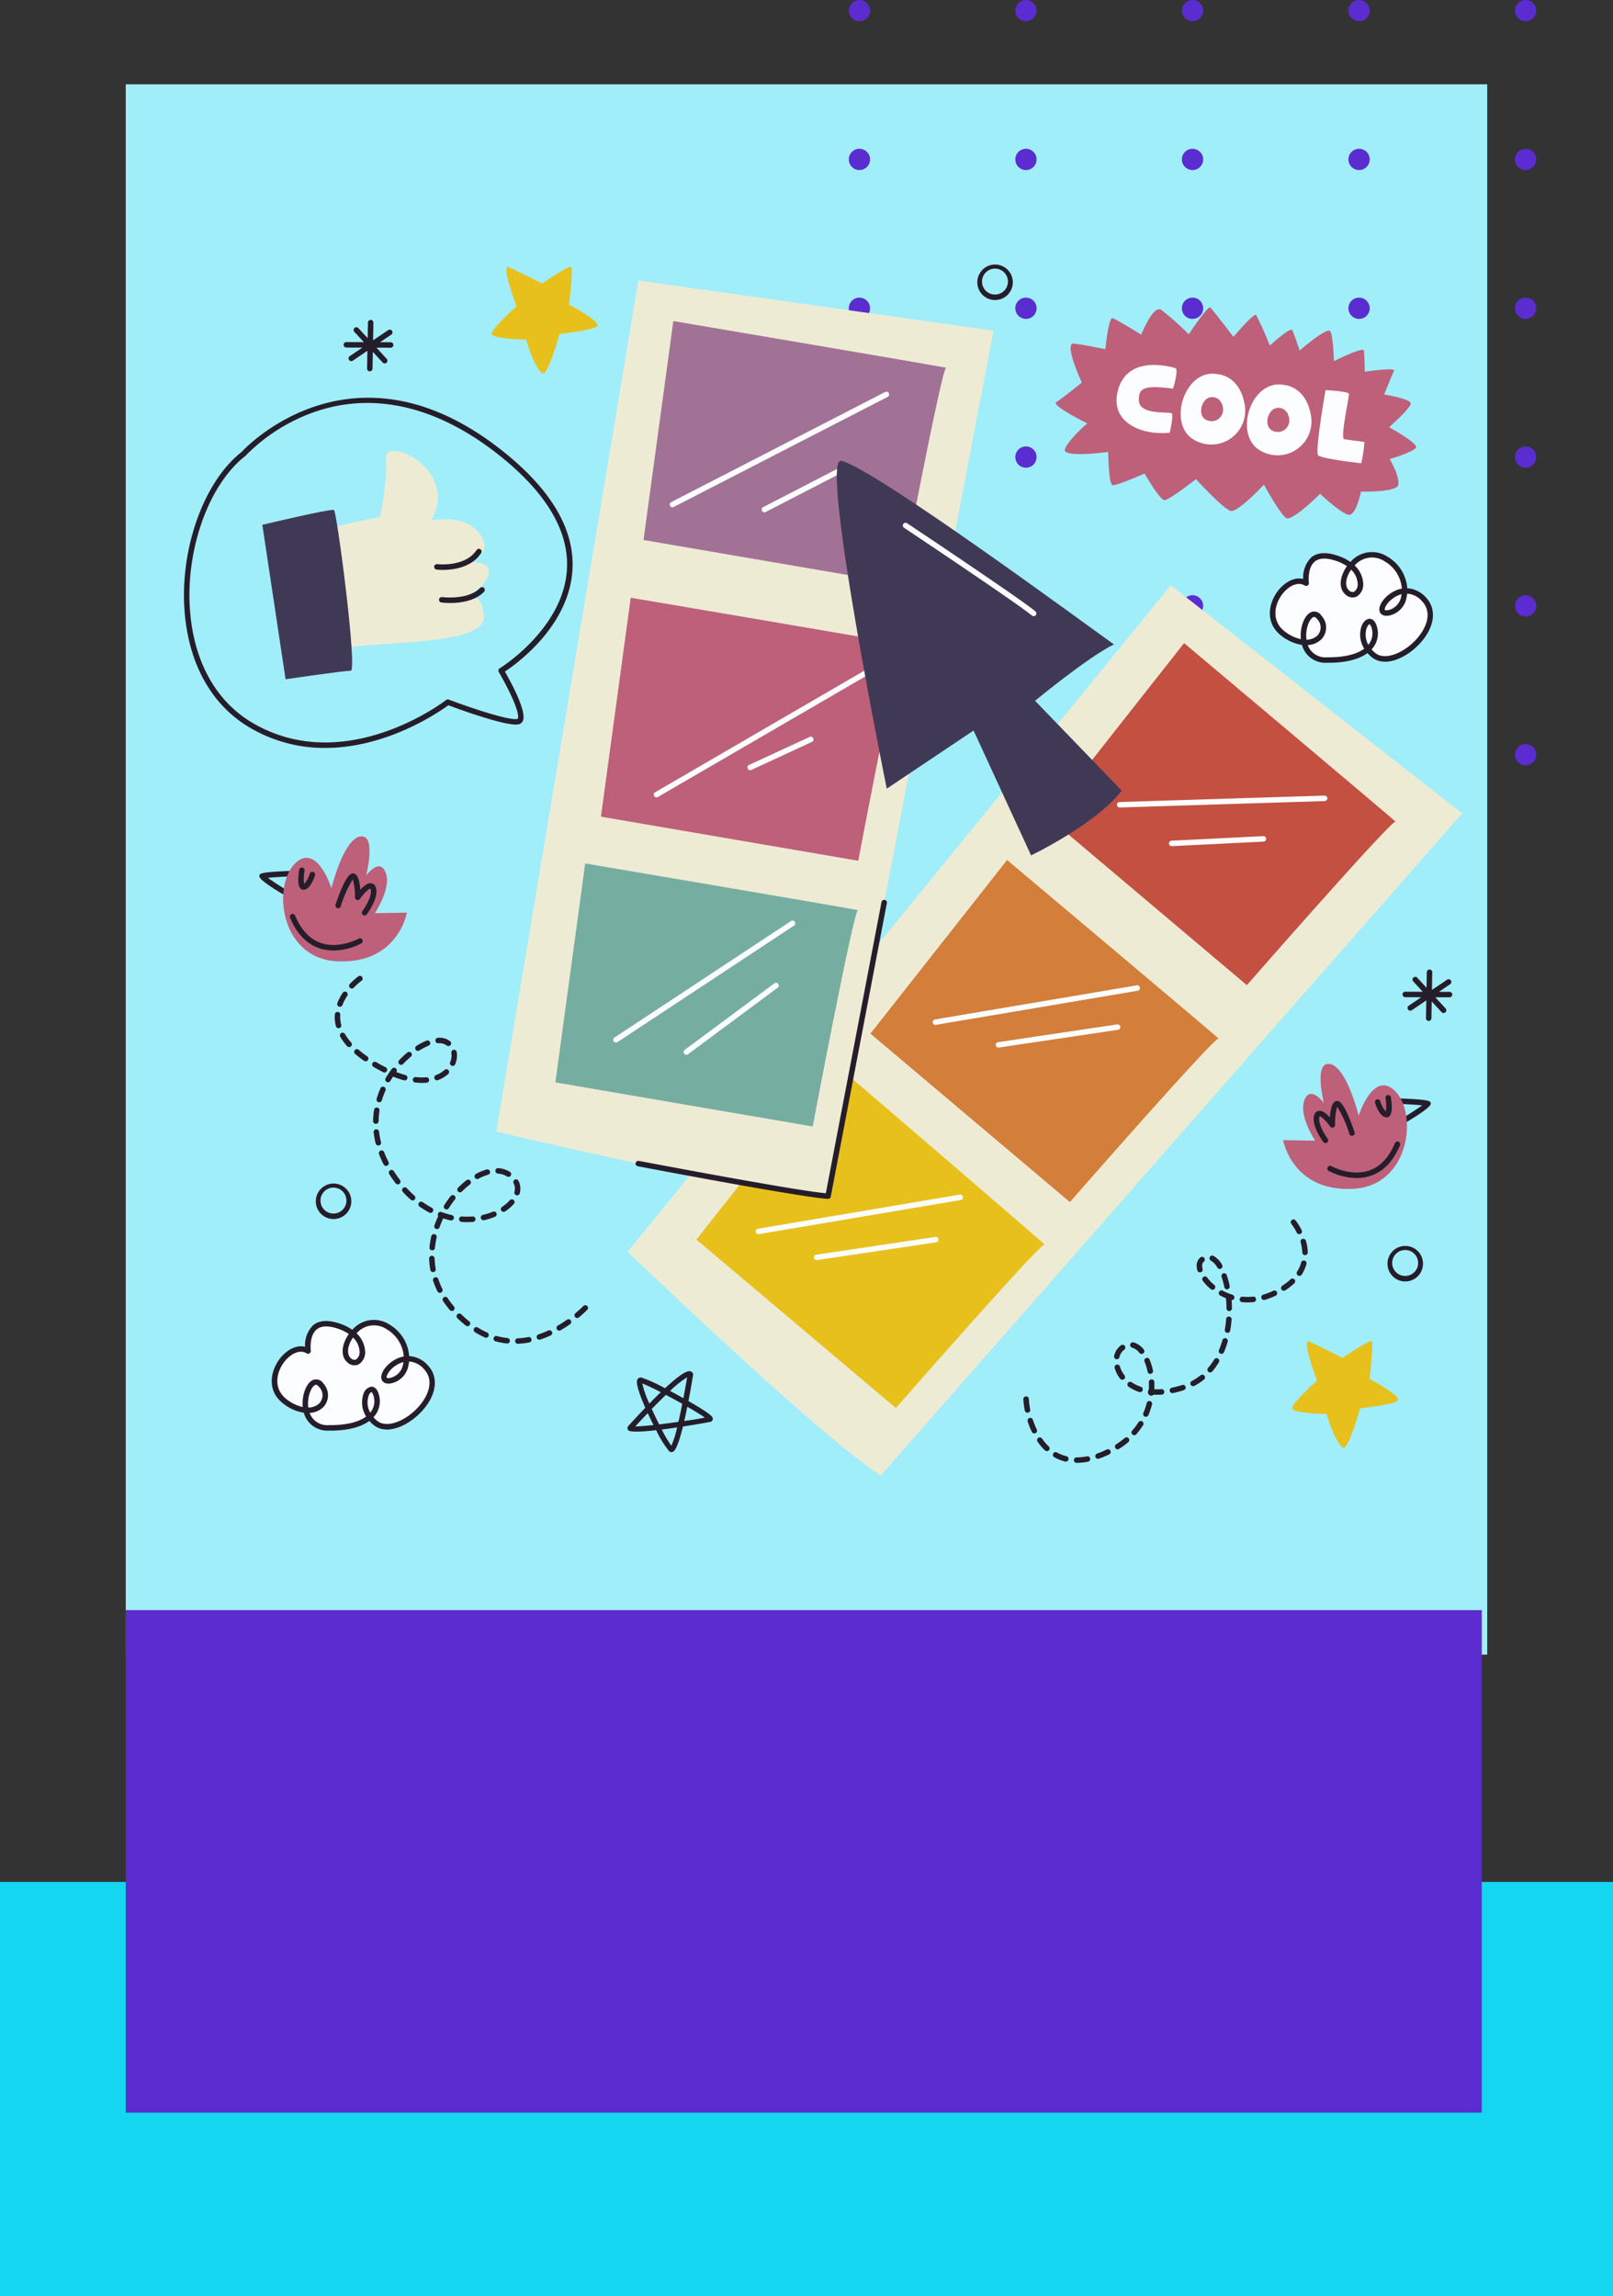 <svg xmlns="http://www.w3.org/2000/svg" xmlns:xlink="http://www.w3.org/1999/xlink" width="295" height="420" viewBox="0 0 295 420">
  <rect x="0" y="0" width="295" height="420" fill="#333333" stroke="none"/>
  <defs>
    <clipPath id="clip-path">
      <rect id="Rectángulo_404158" data-name="Rectángulo 404158" width="233.766" height="221.72" fill="none"/>
    </clipPath>
  </defs>
  <g id="Grupo_1103658" data-name="Grupo 1103658" transform="translate(-181 -1202.535)">
    <g id="Grupo_1100318" data-name="Grupo 1100318" transform="translate(14378 10148.989)">
      <rect id="Rectángulo_401793" data-name="Rectángulo 401793" width="295" height="75.777" transform="translate(-14197 -8602.231)" fill="#14d6f0"/>
      <rect id="Rectángulo_402091" data-name="Rectángulo 402091" width="249" height="287.223" transform="translate(-14174 -8931.034)" fill="#a0eef9"/>
      <g id="Grupo_1099708" data-name="Grupo 1099708" transform="translate(-14041.765 -8946.454)">
        <path id="Trazado_874185" data-name="Trazado 874185" d="M59.931,65.431a1.944,1.944,0,1,1,1.945,1.945,1.945,1.945,0,0,1-1.945-1.945" transform="translate(61.91 72.609)" fill="#5b2ccf"/>
        <path id="Trazado_874186" data-name="Trazado 874186" d="M46.622,65.431a1.944,1.944,0,1,1,1.945,1.945,1.945,1.945,0,0,1-1.945-1.945" transform="translate(44.759 72.609)" fill="#5b2ccf"/>
        <path id="Trazado_874187" data-name="Trazado 874187" d="M33.313,65.431a1.944,1.944,0,1,1,1.943,1.945,1.945,1.945,0,0,1-1.943-1.945" transform="translate(27.609 72.609)" fill="#5b2ccf"/>
        <path id="Trazado_874188" data-name="Trazado 874188" d="M20,65.431a1.944,1.944,0,1,1,1.945,1.945A1.945,1.945,0,0,1,20,65.431" transform="translate(10.456 72.609)" fill="#5b2ccf"/>
        <path id="Trazado_874189" data-name="Trazado 874189" d="M6.694,65.431a1.944,1.944,0,1,1,1.945,1.945,1.945,1.945,0,0,1-1.945-1.945" transform="translate(-6.694 72.609)" fill="#5b2ccf"/>
        <path id="Trazado_874190" data-name="Trazado 874190" d="M59.931,53.538a1.944,1.944,0,1,1,1.945,1.945,1.945,1.945,0,0,1-1.945-1.945" transform="translate(61.91 57.283)" fill="#5b2ccf"/>
        <path id="Trazado_874191" data-name="Trazado 874191" d="M46.622,53.538a1.944,1.944,0,1,1,1.945,1.945,1.945,1.945,0,0,1-1.945-1.945" transform="translate(44.759 57.283)" fill="#5b2ccf"/>
        <path id="Trazado_874192" data-name="Trazado 874192" d="M33.313,53.538a1.944,1.944,0,1,1,1.943,1.945,1.945,1.945,0,0,1-1.943-1.945" transform="translate(27.609 57.283)" fill="#5b2ccf"/>
        <path id="Trazado_874193" data-name="Trazado 874193" d="M20,53.538a1.944,1.944,0,1,1,1.945,1.945A1.945,1.945,0,0,1,20,53.538" transform="translate(10.456 57.283)" fill="#5b2ccf"/>
        <path id="Trazado_874194" data-name="Trazado 874194" d="M6.694,53.538a1.944,1.944,0,1,1,1.945,1.945,1.945,1.945,0,0,1-1.945-1.945" transform="translate(-6.694 57.283)" fill="#5b2ccf"/>
        <path id="Trazado_874195" data-name="Trazado 874195" d="M59.931,41.644a1.944,1.944,0,1,1,1.945,1.945,1.943,1.943,0,0,1-1.945-1.945" transform="translate(61.91 41.958)" fill="#5b2ccf"/>
        <path id="Trazado_874196" data-name="Trazado 874196" d="M46.622,41.644a1.944,1.944,0,1,1,1.945,1.945,1.943,1.943,0,0,1-1.945-1.945" transform="translate(44.759 41.958)" fill="#5b2ccf"/>
        <path id="Trazado_874197" data-name="Trazado 874197" d="M33.313,41.644a1.944,1.944,0,1,1,1.943,1.945,1.943,1.943,0,0,1-1.943-1.945" transform="translate(27.609 41.958)" fill="#5b2ccf"/>
        <path id="Trazado_874198" data-name="Trazado 874198" d="M20,41.644a1.944,1.944,0,1,1,1.945,1.945A1.943,1.943,0,0,1,20,41.644" transform="translate(10.456 41.958)" fill="#5b2ccf"/>
        <path id="Trazado_874199" data-name="Trazado 874199" d="M6.694,41.644a1.944,1.944,0,1,1,1.945,1.945,1.943,1.943,0,0,1-1.945-1.945" transform="translate(-6.694 41.958)" fill="#5b2ccf"/>
        <path id="Trazado_874200" data-name="Trazado 874200" d="M59.931,29.751A1.944,1.944,0,1,1,61.876,31.7a1.945,1.945,0,0,1-1.945-1.945" transform="translate(61.91 26.629)" fill="#5b2ccf"/>
        <path id="Trazado_874201" data-name="Trazado 874201" d="M46.622,29.751A1.944,1.944,0,1,1,48.567,31.7a1.945,1.945,0,0,1-1.945-1.945" transform="translate(44.759 26.629)" fill="#5b2ccf"/>
        <path id="Trazado_874202" data-name="Trazado 874202" d="M33.313,29.751A1.944,1.944,0,1,1,35.256,31.7a1.945,1.945,0,0,1-1.943-1.945" transform="translate(27.609 26.629)" fill="#5b2ccf"/>
        <path id="Trazado_874203" data-name="Trazado 874203" d="M20,29.751A1.944,1.944,0,1,1,21.948,31.7,1.945,1.945,0,0,1,20,29.751" transform="translate(10.456 26.629)" fill="#5b2ccf"/>
        <path id="Trazado_874204" data-name="Trazado 874204" d="M6.694,29.751A1.944,1.944,0,1,1,8.639,31.7a1.945,1.945,0,0,1-1.945-1.945" transform="translate(-6.694 26.629)" fill="#5b2ccf"/>
        <path id="Trazado_874205" data-name="Trazado 874205" d="M59.931,17.858A1.944,1.944,0,1,1,61.876,19.8a1.945,1.945,0,0,1-1.945-1.945" transform="translate(61.91 11.303)" fill="#5b2ccf"/>
        <path id="Trazado_874206" data-name="Trazado 874206" d="M46.622,17.858A1.944,1.944,0,1,1,48.567,19.8a1.945,1.945,0,0,1-1.945-1.945" transform="translate(44.759 11.303)" fill="#5b2ccf"/>
        <path id="Trazado_874207" data-name="Trazado 874207" d="M33.313,17.858A1.944,1.944,0,1,1,35.256,19.8a1.945,1.945,0,0,1-1.943-1.945" transform="translate(27.609 11.303)" fill="#5b2ccf"/>
        <path id="Trazado_874208" data-name="Trazado 874208" d="M20,17.858A1.944,1.944,0,1,1,21.948,19.8,1.945,1.945,0,0,1,20,17.858" transform="translate(10.456 11.303)" fill="#5b2ccf"/>
        <path id="Trazado_874209" data-name="Trazado 874209" d="M6.694,17.858A1.944,1.944,0,1,1,8.639,19.8a1.945,1.945,0,0,1-1.945-1.945" transform="translate(-6.694 11.303)" fill="#5b2ccf"/>
        <path id="Trazado_874210" data-name="Trazado 874210" d="M59.931,5.964a1.944,1.944,0,1,1,1.945,1.945,1.943,1.943,0,0,1-1.945-1.945" transform="translate(61.91 -4.021)" fill="#5b2ccf"/>
        <path id="Trazado_874211" data-name="Trazado 874211" d="M46.622,5.964a1.944,1.944,0,1,1,1.945,1.945,1.943,1.943,0,0,1-1.945-1.945" transform="translate(44.759 -4.021)" fill="#5b2ccf"/>
        <path id="Trazado_874212" data-name="Trazado 874212" d="M33.313,5.964a1.944,1.944,0,1,1,1.943,1.945,1.943,1.943,0,0,1-1.943-1.945" transform="translate(27.609 -4.021)" fill="#5b2ccf"/>
        <path id="Trazado_874213" data-name="Trazado 874213" d="M20,5.964a1.944,1.944,0,1,1,1.945,1.945A1.943,1.943,0,0,1,20,5.964" transform="translate(10.456 -4.021)" fill="#5b2ccf"/>
        <path id="Trazado_874214" data-name="Trazado 874214" d="M6.694,5.964A1.944,1.944,0,1,1,8.639,7.909,1.943,1.943,0,0,1,6.694,5.964" transform="translate(-6.694 -4.021)" fill="#5b2ccf"/>
      </g>
      <g id="Grupo_1103652" data-name="Grupo 1103652" transform="translate(-14163.355 -8898.283)">
        <g id="Grupo_1103607" data-name="Grupo 1103607" clip-path="url(#clip-path)">
          <path id="Trazado_881647" data-name="Trazado 881647" d="M25.308,174.075l-.011-.009a3.247,3.247,0,1,1,.011.009m3.488-4.521a2.372,2.372,0,0,0-2.908,3.749l.008.006a2.378,2.378,0,0,0,3.321-.426,2.375,2.375,0,0,0-.421-3.329" fill="#261d2a"/>
          <path id="Trazado_881648" data-name="Trazado 881648" d="M146.293,5.982l-.011-.009a3.247,3.247,0,1,1,.011.009m3.488-4.521a2.372,2.372,0,0,0-2.908,3.749l.008.007A2.38,2.38,0,0,0,150.2,4.79a2.375,2.375,0,0,0-.421-3.329" fill="#261d2a"/>
          <path id="Trazado_881649" data-name="Trazado 881649" d="M221.309,185.488l-.011-.009a3.247,3.247,0,1,1,.011.009m3.488-4.521a2.372,2.372,0,0,0-2.908,3.749l.008.007a2.379,2.379,0,0,0,3.321-.427,2.375,2.375,0,0,0-.421-3.329" fill="#261d2a"/>
          <path id="Trazado_881650" data-name="Trazado 881650" d="M22.694,198.949s-.889-6.748,5.606-4.564,4.379,8.361,1.9,6.247,2.169-9.285,7.139-6.092,3.859,9.388.334,9.845,2.134-7.213,6.575-2.476-5.256,13.375-9.221,10.2-.862-8.3.089-5.177-1.614,6.187-8.647,6.066-3.831-10.942-1.373-7.792-1.623,6.7-6.584,2.994.7-11.381,4.179-9.25" fill="#fcfdff"/>
          <path id="Trazado_881651" data-name="Trazado 881651" d="M26.861,213.5l-.4,0a4.441,4.441,0,0,1-4.539-3.266,8,8,0,0,1-3.709-1.631c-2.884-2.157-2.546-5.526-.931-7.908,1.163-1.716,3.1-2.984,4.868-2.515a5.137,5.137,0,0,1,1.479-3.955c1.106-.912,2.732-1.016,4.829-.311a8.932,8.932,0,0,1,2.334,1.152,5.193,5.193,0,0,1,6.819-.943,7.3,7.3,0,0,1,3.575,5.748,4.988,4.988,0,0,1,3.427,1.7c2.034,2.169,1.591,5.47-1.128,8.409-2.459,2.658-6.367,4.444-8.769,2.522a6.424,6.424,0,0,1-.814-.775c-1.56,1.157-3.991,1.776-7.043,1.776m-3.875-3.235a3.409,3.409,0,0,0,3.5,2.232c3.027.037,5.4-.5,6.834-1.577a4.805,4.805,0,0,1-.5-4.089,1.839,1.839,0,0,1,1.5-1.372c.333.01.943.2,1.288,1.328a4.268,4.268,0,0,1-.643,3.908,4.756,4.756,0,0,1-.305.365,5.42,5.42,0,0,0,.693.658c1.835,1.47,5.274-.112,7.41-2.42,1.858-2.008,3.131-4.915,1.133-7.047a3.923,3.923,0,0,0-2.719-1.393,5.756,5.756,0,0,1-.107.658,4.054,4.054,0,0,1-3.32,3.366c-1.166.144-1.506-.462-1.6-.731-.343-.978.666-2.555,2.249-3.515a5.284,5.284,0,0,1,1.8-.7,6.319,6.319,0,0,0-3.12-4.974,4.176,4.176,0,0,0-5.506.742,4.87,4.87,0,0,1,1.54,3.086,2.612,2.612,0,0,1-1.171,2.6,1.828,1.828,0,0,1-2.057-.382c-1.41-1.2-.934-3.494.272-5.178a8,8,0,0,0-2.009-.975c-1.746-.586-3.049-.543-3.872.133-1.414,1.161-1.083,3.866-1.079,3.893a.5.5,0,0,1-.757.491c-1.415-.868-3.245.289-4.322,1.877-1.348,1.989-1.653,4.784.7,6.546a7.361,7.361,0,0,0,2.914,1.392c-.207-2.082.591-4.351,1.816-4.921a1.53,1.53,0,0,1,1.949.628,3.134,3.134,0,0,1-.006,4.3,3.83,3.83,0,0,1-2.5,1.069m11.295-3.806c-.069,0-.329.174-.528.715a3.836,3.836,0,0,0,.307,3.042l.1-.123a3.25,3.25,0,0,0,.484-3.015c-.157-.516-.338-.633-.36-.619M24.143,205.13a.4.4,0,0,0-.177.045c-.711.331-1.478,2.241-1.221,4.108a2.905,2.905,0,0,0,2.028-.787,2.161,2.161,0,0,0-.068-2.984c-.241-.309-.43-.382-.562-.382m16-4.166a4.524,4.524,0,0,0-1.238.527c-1.33.805-1.946,1.982-1.824,2.329.023.064.211.109.527.069a3.083,3.083,0,0,0,2.473-2.593c.024-.107.045-.218.062-.332m-9.223-4.491c-1.037,1.477-1.212,3.08-.4,3.778a.888.888,0,0,0,.957.249,1.673,1.673,0,0,0,.625-1.639,3.837,3.837,0,0,0-1.186-2.388" fill="#261d2a"/>
          <path id="Trazado_881652" data-name="Trazado 881652" d="M205.24,58.505s-.889-6.748,5.606-4.564,4.379,8.361,1.9,6.247,2.169-9.284,7.139-6.092,3.859,9.388.334,9.846,2.134-7.214,6.575-2.477-5.256,13.375-9.221,10.2-.862-8.3.089-5.177-1.614,6.187-8.647,6.066-3.831-10.942-1.373-7.792-1.623,6.7-6.584,2.994.7-11.381,4.179-9.25" fill="#fcfdff"/>
          <path id="Trazado_881653" data-name="Trazado 881653" d="M209.407,73.055l-.4,0a4.441,4.441,0,0,1-4.54-3.265,7.994,7.994,0,0,1-3.708-1.631c-2.885-2.158-2.547-5.527-.932-7.909,1.163-1.715,3.1-2.979,4.868-2.514a5.143,5.143,0,0,1,1.479-3.956c1.107-.911,2.732-1.016,4.829-.31a8.932,8.932,0,0,1,2.334,1.152,5.2,5.2,0,0,1,6.819-.943,7.3,7.3,0,0,1,3.575,5.747,5,5,0,0,1,3.428,1.7c2.033,2.169,1.59,5.469-1.129,8.408-2.458,2.658-6.366,4.446-8.769,2.523a6.356,6.356,0,0,1-.814-.775c-1.56,1.156-3.99,1.775-7.043,1.775m-3.874-3.234a3.407,3.407,0,0,0,3.495,2.231c3.029.042,5.4-.5,6.833-1.576a4.807,4.807,0,0,1-.5-4.09c.317-.863.93-1.389,1.5-1.371.333.009.943.195,1.288,1.327a4.271,4.271,0,0,1-.643,3.909q-.143.188-.305.365a5.42,5.42,0,0,0,.693.658c1.835,1.471,5.275-.113,7.411-2.421,1.857-2.009,3.13-4.914,1.132-7.046a3.929,3.929,0,0,0-2.719-1.394,5.793,5.793,0,0,1-.107.66,4.054,4.054,0,0,1-3.32,3.365c-1.167.145-1.506-.461-1.6-.731-.343-.979.667-2.555,2.25-3.516a5.292,5.292,0,0,1,1.8-.7,6.32,6.32,0,0,0-3.12-4.974,4.179,4.179,0,0,0-5.506.742,4.874,4.874,0,0,1,1.54,3.087,2.612,2.612,0,0,1-1.171,2.6,1.829,1.829,0,0,1-2.057-.382c-1.41-1.2-.934-3.494.273-5.178a8.029,8.029,0,0,0-2.01-.975c-1.748-.587-3.052-.542-3.874.135-1.418,1.167-1.08,3.863-1.077,3.89a.5.5,0,0,1-.757.492c-1.414-.869-3.244.288-4.321,1.876-1.349,1.989-1.654,4.785.7,6.547a7.358,7.358,0,0,0,2.913,1.392c-.207-2.082.591-4.351,1.816-4.921a1.53,1.53,0,0,1,1.949.628,3.134,3.134,0,0,1-.006,4.3,3.83,3.83,0,0,1-2.5,1.069m11.294-3.807c-.069,0-.329.174-.528.716a3.833,3.833,0,0,0,.307,3.041c.033-.04.066-.081.1-.123a3.247,3.247,0,0,0,.484-3.015c-.157-.515-.343-.621-.36-.619m-10.138-1.327a.4.4,0,0,0-.177.045c-.711.331-1.478,2.241-1.22,4.108a2.9,2.9,0,0,0,2.027-.788,2.159,2.159,0,0,0-.068-2.983c-.241-.309-.43-.382-.562-.382m16-4.167a4.524,4.524,0,0,0-1.238.527c-1.329.806-1.946,1.983-1.824,2.329.023.066.212.11.527.07a3.083,3.083,0,0,0,2.473-2.593c.024-.107.045-.218.062-.333m-9.223-4.49c-1.037,1.477-1.212,3.08-.4,3.778a.89.89,0,0,0,.957.249,1.673,1.673,0,0,0,.625-1.639,3.837,3.837,0,0,0-1.186-2.388" fill="#261d2a"/>
          <path id="Trazado_881654" data-name="Trazado 881654" d="M231.454,133.252h0l-1.934-.007,2.049-1.389a.5.5,0,1,0-.562-.828L228.24,132.9l.061-3.229a.5.5,0,0,0-.49-.51h0a.5.5,0,0,0-.507.491l-.054,2.85-1.69-1.834a.5.5,0,0,0-.736.678l1.74,1.887-3.2-.011a.5.5,0,0,0-.008,1h.005l2.922.01-2.283,1.548a.5.5,0,0,0,.561.828l2.649-1.8-.061,3.254a.5.5,0,0,0,.49.51h0a.5.5,0,0,0,.507-.491l.058-3.073,1.8,1.955a.5.5,0,0,0,.736-.678l-1.888-2.047,2.6.009a.5.5,0,0,0,.006-1" fill="#261d2a"/>
          <path id="Trazado_881655" data-name="Trazado 881655" d="M37.8,14.43h0l-1.934-.007,2.049-1.389a.5.5,0,0,0-.561-.828L34.586,14.08l.061-3.229a.5.5,0,0,0-.49-.51h0a.5.5,0,0,0-.507.491l-.054,2.85L31.9,11.848a.5.5,0,0,0-.736.678l1.74,1.887L29.7,14.4a.5.5,0,0,0-.008,1H29.7l2.922.011L30.339,16.96a.5.5,0,1,0,.561.827l2.649-1.8-.061,3.254a.5.5,0,0,0,.49.51h0a.5.5,0,0,0,.507-.491l.058-3.073,1.8,1.955a.5.5,0,0,0,.736-.678L35.2,15.421l2.6.009a.5.5,0,0,0,.006-1" fill="#261d2a"/>
          <path id="Trazado_881656" data-name="Trazado 881656" d="M207.217,204.355s-2.9-7.759-1.448-7.139,6.13,2.986,6.13,2.986,5.043-3.492,5.353-3.021-.413,6.864-.413,6.864,6.207,3.31,5.069,4.035-6.828,1.345-6.828,1.345-2.159,7.966-3.181,7.164c-1.557-1.224-2.923-6.13-2.923-6.13s-6.527-.1-6.32-1.138,4.561-4.966,4.561-4.966" fill="#e8c01b"/>
          <path id="Trazado_881657" data-name="Trazado 881657" d="M60.819,7.843S57.922.084,59.371.7,65.5,3.689,65.5,3.689,70.544.2,70.854.669s-.413,6.864-.413,6.864,6.207,3.31,5.069,4.034-6.828,1.345-6.828,1.345-2.159,7.967-3.181,7.164c-1.557-1.223-2.923-6.129-2.923-6.129s-6.527-.1-6.32-1.138,4.561-4.966,4.561-4.966" fill="#e8c01b"/>
          <path id="Trazado_881658" data-name="Trazado 881658" d="M19.329,116.031a.51.51,0,0,1-.186-.037c-.055-.023-5.413-3.047-5.363-3.9.029-.52.045-.781,6.858-1.005a.512.512,0,0,1,.516.483.5.5,0,0,1-.483.517c-1.991.065-4.166.185-5.329.308,1.234.886,3.8,2.494,4.189,2.676a.507.507,0,0,1,.253.657.5.5,0,0,1-.455.3" fill="#261d2a"/>
          <path id="Trazado_881659" data-name="Trazado 881659" d="M26.968,114.284s-2.346-7.447-5.951-5.093c-4.994,3.26-4.013,17.976,7.066,18.475s12.693-8.911,12.693-8.911l-5.859.1s3.078-4.571,1.974-7.415-3.562.514-3.562.514,1.941-7.671-1.118-7.124-5.243,9.45-5.243,9.45" fill="#be607a"/>
          <path id="Trazado_881660" data-name="Trazado 881660" d="M21.871,114.582a.777.777,0,0,1-.551-.229c-.6-.589-.413-2.406-.249-3.436a.5.5,0,0,1,.987.157,8.074,8.074,0,0,0-.081,2.446,4.627,4.627,0,0,0,1.034-1.885.5.5,0,0,1,.954.3c-.179.568-.847,2.439-1.946,2.632a.824.824,0,0,1-.148.014" fill="#261d2a"/>
          <path id="Trazado_881661" data-name="Trazado 881661" d="M33.037,119.283a.484.484,0,0,1-.295-.1.5.5,0,0,1-.107-.7c.764-1.041,1.849-3.05,1.5-4.006a.312.312,0,0,0-.059-.113h0c-.268,0-1.2.907-1.89,1.888a.5.5,0,0,1-.56.188.5.5,0,0,1-.349-.476,10.215,10.215,0,0,0-.411-3.29,21.808,21.808,0,0,0-2.2,4.945.5.5,0,0,1-.947-.322c1.969-5.8,2.912-5.726,3.227-5.711.73.051,1.163,1.058,1.292,3,.6-.661,1.362-1.28,2.008-1.2a1.034,1.034,0,0,1,.834.751c.638,1.768-1.4,4.619-1.639,4.938a.5.5,0,0,1-.4.2" fill="#261d2a"/>
          <path id="Trazado_881662" data-name="Trazado 881662" d="M27.361,125.687a8.093,8.093,0,0,1-2.656-.432c-2.308-.8-4.091-2.67-5.3-5.567a.5.5,0,1,1,.923-.385c1.093,2.62,2.672,4.3,4.695,5,3.361,1.164,6.886-.766,6.922-.785a.5.5,0,0,1,.488.873,11.406,11.406,0,0,1-5.073,1.291" fill="#261d2a"/>
          <path id="Trazado_881663" data-name="Trazado 881663" d="M222.474,157.645a.5.5,0,0,1-.191-.962c.383-.18,2.948-1.788,4.181-2.674-1.163-.123-3.339-.243-5.329-.307a.5.5,0,0,1-.484-.517.533.533,0,0,1,.516-.483c6.813.223,6.828.484,6.859,1,.049.854-5.308,3.878-5.362,3.9a.5.5,0,0,1-.19.038m4.789-3.506h0Z" fill="#261d2a"/>
          <path id="Trazado_881664" data-name="Trazado 881664" d="M214.837,155.9s2.346-7.447,5.951-5.093c4.994,3.26,4.013,17.976-7.066,18.475s-12.693-8.911-12.693-8.911l5.859.1s-3.078-4.571-1.974-7.415,3.562.514,3.562.514-1.941-7.671,1.118-7.124,5.243,9.45,5.243,9.45" fill="#be607a"/>
          <path id="Trazado_881665" data-name="Trazado 881665" d="M219.934,156.2a.824.824,0,0,1-.148-.014c-1.1-.193-1.766-2.064-1.945-2.634a.5.5,0,0,1,.954-.3,4.608,4.608,0,0,0,1.033,1.885,8.066,8.066,0,0,0-.08-2.446.5.5,0,0,1,.987-.157c.164,1.03.35,2.847-.25,3.435a.772.772,0,0,1-.551.23" fill="#261d2a"/>
          <path id="Trazado_881666" data-name="Trazado 881666" d="M208.769,160.9a.5.5,0,0,1-.4-.2c-.235-.319-2.278-3.171-1.64-4.938a1.03,1.03,0,0,1,.835-.751c.652-.092,1.4.538,2.007,1.2.13-1.941.563-2.949,1.294-3,.315-.019,1.257-.085,3.226,5.71a.5.5,0,0,1-.947.322,20.666,20.666,0,0,0-2.24-4.985,11.9,11.9,0,0,0-.374,3.33.5.5,0,0,1-.909.288c-.681-.967-1.6-1.865-1.911-1.873,0,.009-.019.04-.041.1-.344.956.741,2.964,1.505,4.006a.5.5,0,0,1-.107.7.488.488,0,0,1-.295.1" fill="#261d2a"/>
          <path id="Trazado_881667" data-name="Trazado 881667" d="M214.444,167.3a11.406,11.406,0,0,1-5.072-1.29.5.5,0,0,1,.488-.873c.035.018,3.563,1.949,6.921.785,2.023-.7,3.6-2.386,4.695-5a.5.5,0,1,1,.923.385c-1.208,2.9-2.991,4.77-5.3,5.567a8.1,8.1,0,0,1-2.656.431" fill="#261d2a"/>
          <path id="Trazado_881668" data-name="Trazado 881668" d="M89.153,217.43a.667.667,0,0,1-.376-.117,18.628,18.628,0,0,1-2.416-3.885c-2.634.294-4.836.4-5.143-.035a.583.583,0,0,1,.06-.743c.5-.555,1.676-1.845,3.1-3.323-1.028-2.331-1.748-4.432-1.478-5.1a.676.676,0,0,1,.774-.425,26.5,26.5,0,0,1,4.3,1.955c1.866-1.735,3.591-3.1,4.4-3.122a.782.782,0,0,1,.606.232.5.5,0,0,1,.137.432c-.233,1.41-.525,3.1-.853,4.8,4.377,2.5,4.428,2.946,4.458,3.2a.618.618,0,0,1-.336.579c-.049.022-2.337.447-5.124.878-.608,2.466-1.253,4.363-1.837,4.614a.688.688,0,0,1-.272.057m-1.768-4.123a22.584,22.584,0,0,0,1.75,2.971,17.172,17.172,0,0,0,1.055-3.356c-.925.137-1.88.27-2.805.385m-2.566-3c-.764.8-1.531,1.617-2.277,2.433.728,0,1.935-.1,3.334-.255-.358-.708-.718-1.447-1.057-2.178m.738-.763c.427.942.893,1.914,1.35,2.823,1.142-.135,2.36-.295,3.522-.46.232-1,.47-2.122.705-3.3-.976-.552-2.007-1.117-2.988-1.638-.815.779-1.693,1.652-2.589,2.572m6.5-.4c-.179.891-.367,1.775-.56,2.614,1.575-.233,2.956-.46,3.772-.623-.65-.47-1.835-1.195-3.212-1.991m-8.235-4.256a17.9,17.9,0,0,0,1.293,3.672c.674-.69,1.384-1.4,2.089-2.075a33.908,33.908,0,0,0-3.382-1.6m5.086,1.369c.644.343,1.252.673,1.76.954q.347.192.665.37c.241-1.25.476-2.546.692-3.826a18,18,0,0,0-3.117,2.5M92.4,203.64h0Z" fill="#261d2a"/>
          <path id="Trazado_881669" data-name="Trazado 881669" d="M51.246,61.057c1.132-.523,4.262-2.17,4.482-4.449.268-2.785-4.889-1.823-4.889-1.823s5.82-1.063,3.681-4.67c-2.743-4.626-9.3-3.061-9.3-3.061,5.327-9.4-8.581-15.608-8.268-11.408s-1.124,10.8-1.124,10.8-12.106,1.731-13.546,4.845c-2.6,5.612-.776,20.578,6.537,19.146s26.348-.461,26.035-5.873c-.249-4.308-2.638-3.868-3.605-3.509" fill="#eeebd5"/>
          <path id="Trazado_881670" data-name="Trazado 881670" d="M14.332,47.823s12.585-3.008,13.11-2.706,4.33,29.405,3.053,29.4-11.912,1.553-11.912,1.553Z" fill="#403955"/>
          <path id="Trazado_881671" data-name="Trazado 881671" d="M25.813,88.636a26.822,26.822,0,0,1-13.728-3.693C5.009,80.814.748,73.117.086,63.271-.676,51.941,3.715,39.855,10.53,34.509c.94-1.02,20.853-21.891,48.111.1,8.7,7.02,12.873,14.274,12.4,21.56-.669,10.234-10.2,17.081-12.35,18.5,1.071,1.857,4.044,7.282,3.295,9a1.084,1.084,0,0,1-.778.644c-2.1.468-10.962-2.777-12.861-3.486-1.58,1.162-11.126,7.806-22.53,7.807m7.722-63.1a29.177,29.177,0,0,0-9.14,1.469,32.912,32.912,0,0,0-13.15,8.2.551.551,0,0,1-.066.062C4.587,40.415.341,52.162,1.084,63.2c.639,9.505,4.725,16.919,11.5,20.877,17.008,9.927,35.183-4.066,35.364-4.209a.5.5,0,0,1,.486-.074c4.24,1.6,11.079,3.864,12.55,3.542.039-.009.054-.016.076-.067.452-1.041-1.764-5.605-3.482-8.514a.5.5,0,0,1,.17-.681c.115-.07,11.586-7.206,12.287-17.981.451-6.941-3.6-13.909-12.027-20.711-8.089-6.526-16.407-9.848-24.478-9.848m-22.664,9.34h0Z" fill="#261d2a"/>
          <path id="Trazado_881672" data-name="Trazado 881672" d="M47.364,56.071a10.077,10.077,0,0,1-1.178-.061.5.5,0,0,1,.124-.992c.051.007,5.114.592,7.2-2.57a.5.5,0,1,1,.834.551c-1.777,2.688-5.183,3.072-6.985,3.072" fill="#261d2a"/>
          <path id="Trazado_881673" data-name="Trazado 881673" d="M48.659,62.121a12.625,12.625,0,0,1-1.567-.088.5.5,0,1,1,.132-.991c.047.009,4.738.6,6.937-1.665a.5.5,0,1,1,.717.7c-1.695,1.742-4.478,2.047-6.219,2.047" fill="#261d2a"/>
          <path id="Trazado_881674" data-name="Trazado 881674" d="M183.77,12.971s3.5-5.3,3.945-4.89,4.232,5.369,4.232,5.369,3.734-4.428,4.144-4.02a59.72,59.72,0,0,1,2.491,5.611s3.8-3.468,4.118-2.82,1.354,3.71,1.354,3.71,5.051-4.37,5.593-3.515.676,5.471.676,5.471,5.342-2.7,5.469-1.917.162,3.855.162,3.855,5.689-.862,5.341-.153-1.787,4.319-1.787,4.319,4.811.769,4.842,1.625-3.942,4.354-3.942,4.354,5.31,2.933,4.926,3.721-4.8,2.112-4.8,2.112,2.149,3.754,1.449,4.916-6.722,1.034-6.722,1.034-.88,4.368-2.22,4.235-5.249-3.833-5.249-3.833-5.076,5.046-6.17,4.443-4.111-6.116-4.111-6.116-4.753,5.1-6.062,4.8-6.36-5.8-6.36-5.8-4.885,3.8-5.741,3.833-3.662-4.875-3.662-4.875-5.1,2.256-5.849,2.135-.8-6.087-.8-6.087-8.709,1.221-7.9-.6,4.07-4.614,4.07-4.614-6.7-3.315-5.664-3.913,4.666-3.558,4.666-3.558-3.4-7.359-1.444-7.126,5.757,1.023,5.757,1.023.545-5.968,1.347-5.667,5.205,3,5.205,3,2.174-5.455,3.641-4.535a51.417,51.417,0,0,1,5.058,4.482" fill="#be607a"/>
          <path id="Trazado_881675" data-name="Trazado 881675" d="M194.057,26.258c-.783-5.815-4.957-5.975-4.957-5.975-6.121-1.249-9.429,9.32-4.252,12.061a6.206,6.206,0,0,0,9.209-6.086M186.9,28.6c-1.762-.933-.636-4.53,1.447-4.1,0,0,1.421.054,1.687,2.033A2.112,2.112,0,0,1,186.9,28.6" fill="#fcfdff"/>
          <path id="Trazado_881676" data-name="Trazado 881676" d="M206.173,28.23c-.783-5.816-4.957-5.976-4.957-5.976-6.121-1.249-9.429,9.32-4.251,12.061a6.206,6.206,0,0,0,9.208-6.085m-7.161,2.338c-1.762-.933-.636-4.531,1.447-4.105,0,0,1.421.054,1.687,2.034a2.112,2.112,0,0,1-3.134,2.071" fill="#fcfdff"/>
          <path id="Trazado_881677" data-name="Trazado 881677" d="M208.784,23.189s4.128.2,4.262.671-1.674,8.184-.825,8.308c1.271.185,3.672.493,3.672.493a26.7,26.7,0,0,1-.571,3.9s-7.074-.77-7.881-1.443c-.664-.554,1.343-11.925,1.343-11.925" fill="#fcfdff"/>
          <path id="Trazado_881678" data-name="Trazado 881678" d="M181.42,19.19s-8.6-2.874-10.55,3.837c-1.758,6.041,4.241,8.489,9.419,7.953,0,0,.72-3.161.377-3.538s-6,.417-6.03-2.4c-.025-2.074.65-2.877,6.248-2.126,0,0,.97-2.959.536-3.726" fill="#fcfdff"/>
          <path id="Trazado_881679" data-name="Trazado 881679" d="M180.48,58.879,126.5,125.12l21.561-112.8L83.112,3.138,57.131,158.8s18.443,4.406,35.523,7.841l-11.52,14.136s35.248,33.916,46.3,40.941L233.766,100.6Z" fill="#eeebd5"/>
          <path id="Trazado_881680" data-name="Trazado 881680" d="M182.91,69.46s39.33,33.078,38.666,32.659-27.187,29.906-27.187,29.906l-36.477-30.809Z" fill="#c45041"/>
          <path id="Trazado_881681" data-name="Trazado 881681" d="M150.544,109.135s39.33,33.078,38.667,32.659S162.024,171.7,162.024,171.7l-36.477-30.81Z" fill="#d37e3a"/>
          <path id="Trazado_881682" data-name="Trazado 881682" d="M121.855,148.822s36.2,31.063,35.537,30.645S130.2,209.373,130.2,209.373L93.727,178.564,101.9,168.18l15.961,2.437Z" fill="#e8c01b"/>
          <path id="Trazado_881683" data-name="Trazado 881683" d="M171.141,99.529a.5.5,0,0,1-.015-1L208.6,97.351a.513.513,0,0,1,.515.485.5.5,0,0,1-.484.515l-37.475,1.178Z" fill="#fcfdff"/>
          <path id="Trazado_881684" data-name="Trazado 881684" d="M180.657,106.6a.5.5,0,0,1-.024-1l16.756-.832a.485.485,0,0,1,.524.475.5.5,0,0,1-.474.523l-16.757.832h-.025" fill="#fcfdff"/>
          <path id="Trazado_881685" data-name="Trazado 881685" d="M137.43,139.291a.5.5,0,0,1-.083-.993l36.9-6.239a.5.5,0,0,1,.167.987l-36.9,6.238a.484.484,0,0,1-.084.007" fill="#fcfdff"/>
          <path id="Trazado_881686" data-name="Trazado 881686" d="M105.074,177.568a.5.5,0,0,1-.083-.993l36.9-6.239a.5.5,0,0,1,.167.987l-36.9,6.238a.485.485,0,0,1-.084.007" fill="#fcfdff"/>
          <path id="Trazado_881687" data-name="Trazado 881687" d="M148.967,143.443a.5.5,0,0,1-.073-.994l21.762-3.243a.5.5,0,1,1,.148.988l-21.763,3.243a.471.471,0,0,1-.074.006" fill="#fcfdff"/>
          <path id="Trazado_881688" data-name="Trazado 881688" d="M115.71,182.318a.5.5,0,0,1-.073-.994l21.763-3.243a.5.5,0,1,1,.147.988l-21.763,3.243a.471.471,0,0,1-.074.006" fill="#fcfdff"/>
          <path id="Trazado_881689" data-name="Trazado 881689" d="M89.5,10.555s50.67,8.576,49.887,8.551-8.276,39.561-8.276,39.561L84.046,50.6Z" fill="#a17296"/>
          <path id="Trazado_881690" data-name="Trazado 881690" d="M81.708,61.161s50.67,8.576,49.887,8.551-8.276,39.561-8.276,39.561l-47.061-8.067Z" fill="#be607a"/>
          <path id="Trazado_881691" data-name="Trazado 881691" d="M73.377,109.764s50.67,8.576,49.886,8.551-8.276,39.561-8.276,39.561l-47.06-8.067Z" fill="#76ada1"/>
          <path id="Trazado_881692" data-name="Trazado 881692" d="M89.344,44.614a.5.5,0,0,1-.23-.944l39.122-20.135a.5.5,0,0,1,.458.889L89.573,44.558a.5.5,0,0,1-.229.056" fill="#fcfdff"/>
          <path id="Trazado_881693" data-name="Trazado 881693" d="M106.156,45.539a.5.5,0,0,1-.23-.944l14.218-7.348a.5.5,0,1,1,.459.888l-14.218,7.348a.5.5,0,0,1-.229.056" fill="#fcfdff"/>
          <path id="Trazado_881694" data-name="Trazado 881694" d="M86.424,97.673a.5.5,0,0,1-.253-.933l39.27-22.825a.5.5,0,0,1,.5.865L86.674,97.606a.5.5,0,0,1-.25.067" fill="#fcfdff"/>
          <path id="Trazado_881695" data-name="Trazado 881695" d="M103.56,92.7a.5.5,0,0,1-.21-.954l11.079-5.125a.5.5,0,1,1,.42.908L103.77,92.658a.507.507,0,0,1-.21.046" fill="#fcfdff"/>
          <path id="Trazado_881696" data-name="Trazado 881696" d="M79.015,142.52a.5.5,0,0,1-.276-.917L111,120.313a.5.5,0,1,1,.55.834L79.29,142.437a.489.489,0,0,1-.275.083" fill="#fcfdff"/>
          <path id="Trazado_881697" data-name="Trazado 881697" d="M91.886,144.756a.5.5,0,0,1-.3-.9l16.384-12.16a.5.5,0,1,1,.6.8L92.183,144.657a.491.491,0,0,1-.3.1" fill="#fcfdff"/>
          <path id="Trazado_881698" data-name="Trazado 881698" d="M117.8,171.12h-.03c-4.823-.274-33.532-5.735-34.751-5.968a.5.5,0,1,1,.187-.982c.29.055,28.3,5.384,34.185,5.919l10.177-53.245a.5.5,0,1,1,.982.187l-10.26,53.684a.5.5,0,0,1-.49.406" fill="#261d2a"/>
          <path id="Trazado_881699" data-name="Trazado 881699" d="M128.534,96.088s-12.335-60.78-8.349-59.97c5.829,1.184,45.939,30.8,49.893,33.576-4.786,2.346-14.421,10.315-14.421,10.315l15.848,16.429c-4.685,6.128-16.575,11.851-16.575,11.851L144.409,85.45Z" fill="#403955"/>
          <path id="Trazado_881700" data-name="Trazado 881700" d="M155.4,64.536a.5.5,0,0,1-.324-.118C152.586,62.3,131.9,48.5,131.691,48.362a.5.5,0,0,1,.555-.832c.854.569,20.944,13.971,23.476,16.126a.5.5,0,0,1-.324.88" fill="#fcfdff"/>
          <path id="Trazado_881701" data-name="Trazado 881701" d="M61.082,197.624a.5.5,0,0,1-.023-1,13.536,13.536,0,0,0,1.912-.233.5.5,0,0,1,.19.983,14.642,14.642,0,0,1-2.054.248h-.025m-2-.06-.055,0a13.2,13.2,0,0,1-2.04-.388.5.5,0,0,1,.265-.965,12.131,12.131,0,0,0,1.884.359.5.5,0,0,1-.054,1M65,196.876a.5.5,0,0,1-.157-.975,17.864,17.864,0,0,0,1.81-.715.5.5,0,0,1,.416.909,18.524,18.524,0,0,1-1.912.755.479.479,0,0,1-.157.026m-9.755-.362a.487.487,0,0,1-.2-.043,14.874,14.874,0,0,1-1.824-.97.5.5,0,1,1,.528-.85,13.8,13.8,0,0,0,1.7.906.5.5,0,0,1-.2.957m13.39-1.3a.5.5,0,0,1-.251-.932c.555-.324,1.109-.679,1.648-1.058a.5.5,0,1,1,.575.818c-.561.395-1.14.767-1.721,1.1a.5.5,0,0,1-.251.067m-16.784-.8a.494.494,0,0,1-.311-.109,20.165,20.165,0,0,1-1.533-1.359.5.5,0,0,1,.7-.715,19.421,19.421,0,0,0,1.457,1.293.5.5,0,0,1-.312.89m20.059-1.5a.5.5,0,0,1-.319-.885c.661-.55,1.154-1.018,1.451-1.315a.5.5,0,0,1,.706.709c-.311.311-.828.8-1.519,1.375a.5.5,0,0,1-.319.116m-22.917-1.289a.5.5,0,0,1-.383-.177,17.869,17.869,0,0,1-1.234-1.646.5.5,0,0,1,.834-.551,16.662,16.662,0,0,0,1.165,1.552.5.5,0,0,1-.382.822M46.8,188.3a.5.5,0,0,1-.449-.28,15.037,15.037,0,0,1-.782-1.913.5.5,0,0,1,.95-.313,14.109,14.109,0,0,0,.729,1.787.5.5,0,0,1-.228.669.508.508,0,0,1-.22.05m-1.249-3.786a.5.5,0,0,1-.492-.412,15.026,15.026,0,0,1-.221-2.057.5.5,0,1,1,1-.037,13.957,13.957,0,0,0,.207,1.918.5.5,0,0,1-.4.58.525.525,0,0,1-.088.008m-.153-3.984-.048,0a.5.5,0,0,1-.45-.546,16.408,16.408,0,0,1,.328-2.035.5.5,0,0,1,.976.22,15.379,15.379,0,0,0-.309,1.911.5.5,0,0,1-.5.452m.874-3.892a.513.513,0,0,1-.167-.028.5.5,0,0,1-.3-.639c.2-.57.436-1.139.7-1.7a.5.5,0,0,1,.588-.747,13.985,13.985,0,0,0,1.851.54.5.5,0,1,1-.212.976c-.443-.1-.884-.212-1.319-.35-.249.528-.472,1.069-.664,1.611a.5.5,0,0,1-.471.333m5.5-1.264c-.33,0-.662-.012-1-.036a.5.5,0,1,1,.069-1,13.606,13.606,0,0,0,1.927-.005.5.5,0,0,1,.074,1c-.352.026-.71.04-1.073.04m3.01-.341a.5.5,0,0,1-.112-.988,11.428,11.428,0,0,0,1.824-.582.5.5,0,1,1,.384.924,12.5,12.5,0,0,1-1.982.633.492.492,0,0,1-.114.013m-9.693-1.353a.5.5,0,0,1-.233-.057,16.472,16.472,0,0,1-1.756-1.079.5.5,0,1,1,.574-.818,15.507,15.507,0,0,0,1.649,1.012.5.5,0,0,1-.234.942m13.365-.185a.5.5,0,0,1-.277-.917,6.992,6.992,0,0,0,1.412-1.211.5.5,0,0,1,.754.656,8.014,8.014,0,0,1-1.613,1.389.509.509,0,0,1-.276.083m-10.443-.448a.494.494,0,0,1-.265-.077.5.5,0,0,1-.158-.689,19.18,19.18,0,0,1,1.183-1.679.5.5,0,0,1,.785.619,18.048,18.048,0,0,0-1.121,1.591.5.5,0,0,1-.424.235M41.818,171.4a.493.493,0,0,1-.331-.126,19.753,19.753,0,0,1-1.461-1.438.5.5,0,0,1,.737-.676,18.953,18.953,0,0,0,1.387,1.366.5.5,0,0,1-.332.874m19.113-.929a.543.543,0,0,1-.126-.015.5.5,0,0,1-.359-.61,2.423,2.423,0,0,0,.08-.6,2.129,2.129,0,0,0-.244-.987.5.5,0,0,1,.888-.459,3.121,3.121,0,0,1,.356,1.447,3.456,3.456,0,0,1-.111.85.5.5,0,0,1-.484.375m-10.445-.552a.5.5,0,0,1-.354-.853,16.149,16.149,0,0,1,1.543-1.37.5.5,0,0,1,.613.791,15.028,15.028,0,0,0-1.447,1.284.5.5,0,0,1-.355.148m-11.373-1.455a.5.5,0,0,1-.4-.2c-.123-.159-.243-.322-.364-.487-.288-.4-.557-.792-.808-1.187a.5.5,0,0,1,.844-.537q.36.565.774,1.136.173.238.346.466a.5.5,0,0,1-.4.8m14.538-.971a.5.5,0,0,1-.24-.94,9.4,9.4,0,0,1,1.948-.806.5.5,0,0,1,.27.963,8.334,8.334,0,0,0-1.739.722.5.5,0,0,1-.239.061m5.7-.39a.492.492,0,0,1-.264-.076,3.58,3.58,0,0,0-1.658-.526.5.5,0,0,1-.462-.535.491.491,0,0,1,.535-.463,4.581,4.581,0,0,1,2.115.676.5.5,0,0,1-.266.924m-22.382-2.011a.5.5,0,0,1-.445-.273,19.089,19.089,0,0,1-.836-1.874.5.5,0,1,1,.934-.357,18.387,18.387,0,0,0,.792,1.778.5.5,0,0,1-.445.726m-1.416-3.73a.5.5,0,0,1-.485-.379,16.017,16.017,0,0,1-.371-2.03.5.5,0,0,1,.439-.555.506.506,0,0,1,.555.44,14.935,14.935,0,0,0,.348,1.9.5.5,0,0,1-.486.621m-.456-3.963h-.01a.5.5,0,0,1-.49-.51,15.437,15.437,0,0,1,.181-2.057.5.5,0,0,1,.988.154A14.441,14.441,0,0,0,35.6,156.9a.5.5,0,0,1-.5.49m.615-3.938a.5.5,0,0,1-.48-.642,16.458,16.458,0,0,1,.709-1.937.5.5,0,0,1,.916.4,15.274,15.274,0,0,0-.666,1.817.5.5,0,0,1-.479.359m7.821-3.544a10.906,10.906,0,0,1-1.247-.074.5.5,0,0,1,.114-.994,9.39,9.39,0,0,0,1.894.034.506.506,0,0,1,.543.454.5.5,0,0,1-.453.543c-.273.024-.557.037-.851.037m-6.222-.114a.5.5,0,0,1-.254-.069.5.5,0,0,1-.176-.686,18.458,18.458,0,0,1,1.144-1.706.5.5,0,0,1,.81.586,16.654,16.654,0,0,0,1.678.553.5.5,0,0,1-.261.965,18.238,18.238,0,0,1-1.948-.651.472.472,0,0,1-.064-.031c-.173.261-.34.527-.5.794a.5.5,0,0,1-.43.245m8.972-.36a.5.5,0,0,1-.18-.967,4.983,4.983,0,0,0,1.549-.93.5.5,0,1,1,.668.744,5.991,5.991,0,0,1-1.857,1.12.52.52,0,0,1-.18.033m-9.62-1.432a.5.5,0,0,1-.224-.052c-.583-.293-1.184-.622-1.785-.978a.5.5,0,0,1,.51-.861c.581.345,1.161.662,1.724.944a.5.5,0,0,1-.225.947m12.485-1.2a.5.5,0,0,1-.462-.692,3.157,3.157,0,0,0,.254-1.216,2.741,2.741,0,0,0-.04-.464.5.5,0,0,1,.4-.579.493.493,0,0,1,.579.4,3.639,3.639,0,0,1,.056.638,4.151,4.151,0,0,1-.331,1.6.5.5,0,0,1-.461.307m-9.431-.193a.5.5,0,0,1-.363-.844,17.692,17.692,0,0,1,1.5-1.409.5.5,0,1,1,.64.768,16.623,16.623,0,0,0-1.414,1.329.5.5,0,0,1-.363.156m-6.491-.646a.5.5,0,0,1-.285-.089c-.587-.409-1.133-.829-1.624-1.249a.5.5,0,1,1,.65-.759c.466.4.985.8,1.545,1.187a.5.5,0,0,1-.286.91m9.563-1.9a.5.5,0,0,1-.267-.923,11.781,11.781,0,0,1,1.852-.963.5.5,0,0,1,.376.926,11.039,11.039,0,0,0-1.7.883.488.488,0,0,1-.266.077m-12.575-.708a.5.5,0,0,1-.375-.169,10.727,10.727,0,0,1-1.234-1.692.5.5,0,1,1,.865-.5,9.67,9.67,0,0,0,1.119,1.532.5.5,0,0,1-.375.831m18.163-.174a.5.5,0,0,1-.3-.1,2.35,2.35,0,0,0-.562-.306,2.431,2.431,0,0,0-.994-.12.5.5,0,0,1-.06-1,3.384,3.384,0,0,1,1.412.184,3.342,3.342,0,0,1,.8.437.5.5,0,0,1-.3.9M28.273,139.9a.5.5,0,0,1-.484-.375,6.752,6.752,0,0,1-.217-1.689c0-.153.006-.3.016-.452a.5.5,0,1,1,1,.067c-.009.127-.014.256-.014.385a5.744,5.744,0,0,0,.185,1.439.5.5,0,0,1-.359.609.493.493,0,0,1-.125.016m.247-3.925a.53.53,0,0,1-.177-.032.5.5,0,0,1-.291-.645,9.389,9.389,0,0,1,.975-1.872.5.5,0,0,1,.832.555,8.328,8.328,0,0,0-.871,1.671.5.5,0,0,1-.468.323m2.176-3.329a.5.5,0,0,1-.362-.845,11.7,11.7,0,0,1,1.568-1.4.5.5,0,0,1,.577.816,11.031,11.031,0,0,0-1.421,1.272.5.5,0,0,1-.362.155" fill="#261d2a"/>
          <path id="Trazado_881702" data-name="Trazado 881702" d="M163.258,219.4a.5.5,0,0,1,0-1,9.982,9.982,0,0,0,1.891-.193.5.5,0,0,1,.587.393.5.5,0,0,1-.4.587,10.835,10.835,0,0,1-2.081.213Zm-1.978-.228a.486.486,0,0,1-.119-.015,7.918,7.918,0,0,1-1.979-.775.5.5,0,1,1,.487-.873,6.94,6.94,0,0,0,1.729.677.5.5,0,0,1-.118.986m5.89-.506a.5.5,0,0,1-.165-.972q.6-.21,1.242-.492.282-.125.552-.255a.5.5,0,0,1,.433.9q-.285.135-.582.267-.675.3-1.316.521a.491.491,0,0,1-.164.028m-9.349-1.4a.5.5,0,0,1-.343-.136,10.252,10.252,0,0,1-1.366-1.594.5.5,0,0,1,.821-.572,9.24,9.24,0,0,0,1.23,1.437.5.5,0,0,1-.342.865m12.941-.337a.5.5,0,0,1-.27-.921,14.4,14.4,0,0,0,1.554-1.146.5.5,0,1,1,.647.762,15.336,15.336,0,0,1-1.662,1.226.5.5,0,0,1-.269.079m3.032-2.584a.5.5,0,0,1-.376-.829,12.376,12.376,0,0,0,1.149-1.538.5.5,0,1,1,.846.534,13.436,13.436,0,0,1-1.243,1.662.5.5,0,0,1-.376.171m-18.274-.325a.5.5,0,0,1-.452-.284,15.593,15.593,0,0,1-.765-1.921.5.5,0,0,1,.951-.308,14.607,14.607,0,0,0,.716,1.8.5.5,0,0,1-.45.717m20.4-3.043a.477.477,0,0,1-.2-.041.5.5,0,0,1-.261-.657,12.459,12.459,0,0,0,.621-1.816.5.5,0,1,1,.969.25,13.682,13.682,0,0,1-.672,1.963.5.5,0,0,1-.46.3m-21.646-.751a.5.5,0,0,1-.49-.4,14.9,14.9,0,0,1-.263-2.052.5.5,0,0,1,.472-.527.492.492,0,0,1,.526.472,14.027,14.027,0,0,0,.246,1.916.5.5,0,0,1-.4.586.447.447,0,0,1-.1.01m22.647-3.106-.052,0a.67.67,0,0,1-.4-1.1c.015-.257.023-.515.023-.771,0-.2,0-.4-.013-.6a.5.5,0,0,1,.475-.522.491.491,0,0,1,.523.476c.011.212.016.428.015.644s-.006.454-.017.683a11.655,11.655,0,0,0,1.3-.014.5.5,0,1,1,.066,1,12.328,12.328,0,0,1-1.523.009.5.5,0,0,1-.4.2m3.868-.485a.5.5,0,0,1-.1-.99,17.669,17.669,0,0,0,1.877-.5.5.5,0,1,1,.31.951,18.882,18.882,0,0,1-1.983.532.455.455,0,0,1-.1.011m-5.925-.185a.5.5,0,0,1-.161-.027,7.937,7.937,0,0,1-1.906-.944.5.5,0,1,1,.562-.826,6.965,6.965,0,0,0,1.667.824.5.5,0,0,1-.162.973m9.7-1.092a.5.5,0,0,1-.231-.943,10,10,0,0,0,1.592-1.034.5.5,0,1,1,.623.781,10.865,10.865,0,0,1-1.754,1.14.491.491,0,0,1-.23.056M171.623,204.2a.5.5,0,0,1-.4-.193,5.844,5.844,0,0,1-1-1.931.5.5,0,1,1,.959-.281,4.841,4.841,0,0,0,.833,1.6.5.5,0,0,1-.089.7.5.5,0,0,1-.306.1m5.107-1.069a.5.5,0,0,1-.489-.4,10.243,10.243,0,0,0-.553-1.82.5.5,0,1,1,.922-.385,11.035,11.035,0,0,1,.61,2,.5.5,0,0,1-.388.591.442.442,0,0,1-.1.011m10.946-.255a.5.5,0,0,1-.379-.826,11.518,11.518,0,0,0,1.121-1.551.5.5,0,0,1,.856.517,12.488,12.488,0,0,1-1.219,1.686.5.5,0,0,1-.379.174m-17.064-2.416a.482.482,0,0,1-.112-.013.5.5,0,0,1-.376-.6,3.256,3.256,0,0,1,1.247-1.939.5.5,0,0,1,.592.807,2.263,2.263,0,0,0-.864,1.353.5.5,0,0,1-.487.39m4.537-.965a.5.5,0,0,1-.388-.185,2.669,2.669,0,0,0-1.337-.965.5.5,0,0,1,.243-.97,3.639,3.639,0,0,1,1.87,1.3.5.5,0,0,1-.388.816m14.6-.018a.48.48,0,0,1-.195-.04.5.5,0,0,1-.265-.655,16.108,16.108,0,0,0,.642-1.829.5.5,0,0,1,.961.275,16.86,16.86,0,0,1-.683,1.945.5.5,0,0,1-.46.3m1.107-3.837a.507.507,0,0,1-.086-.007.5.5,0,0,1-.407-.579c.109-.627.191-1.28.242-1.937a.479.479,0,0,1,.537-.459.5.5,0,0,1,.46.537c-.053.689-.139,1.371-.253,2.031a.5.5,0,0,1-.493.414m.312-3.982a.5.5,0,0,1-.5-.494c-.006-.62-.04-1.245-.1-1.857a10.3,10.3,0,0,1-1.037-.486.5.5,0,1,1,.472-.881,9.616,9.616,0,0,0,1.753.727.5.5,0,0,1,.334.623.455.455,0,0,1-.49.355c.039.5.061,1.005.067,1.507a.5.5,0,0,1-.494.506Zm3.342-1.587c-.335,0-.664-.016-.986-.046a.5.5,0,0,1,.1-1,9.412,9.412,0,0,0,1.9-.01.493.493,0,0,1,.549.446.5.5,0,0,1-.446.548,10.781,10.781,0,0,1-1.11.058m3.018-.44a.5.5,0,0,1-.14-.981,12.237,12.237,0,0,0,1.793-.684.5.5,0,1,1,.427.9,13.208,13.208,0,0,1-1.94.741.526.526,0,0,1-.14.02m3.614-1.684a.5.5,0,0,1-.273-.92,10.742,10.742,0,0,0,1.508-1.167.5.5,0,1,1,.684.729,11.787,11.787,0,0,1-1.647,1.278.5.5,0,0,1-.272.08m-13.032-.18a.5.5,0,0,1-.319-.115,9.1,9.1,0,0,1-1.464-1.522.5.5,0,1,1,.8-.6,8.054,8.054,0,0,0,1.3,1.355.5.5,0,0,1-.32.884m2.649-.083a.5.5,0,0,1-.49-.4,15.4,15.4,0,0,0-.5-1.872.5.5,0,1,1,.947-.32,16.2,16.2,0,0,1,.53,1.993.5.5,0,0,1-.39.59.581.581,0,0,1-.1.009M204,185.2a.5.5,0,0,1-.421-.769,6.029,6.029,0,0,0,.748-1.681.5.5,0,0,1,.966.261,7.053,7.053,0,0,1-.871,1.958.5.5,0,0,1-.422.231m-18.187-.638a.5.5,0,0,1-.483-.371,3.216,3.216,0,0,1-.115-.823,1.943,1.943,0,0,1,.663-1.536.5.5,0,0,1,.647.763.959.959,0,0,0-.31.773,2.205,2.205,0,0,0,.081.565.5.5,0,0,1-.354.613.569.569,0,0,1-.129.016m3.618-.634a.5.5,0,0,1-.431-.245,3.189,3.189,0,0,0-1.154-1.245.5.5,0,1,1,.458-.888,4.1,4.1,0,0,1,1.557,1.624.5.5,0,0,1-.43.754m15.6-2.527a.5.5,0,0,1-.5-.481,7.8,7.8,0,0,0-.3-1.851.5.5,0,1,1,.961-.275,8.767,8.767,0,0,1,.343,2.089.5.5,0,0,1-.482.518Zm-1.059-3.827a.5.5,0,0,1-.447-.274,10.135,10.135,0,0,0-1-1.613.5.5,0,0,1,.779-.628,11.1,11.1,0,0,1,1.113,1.789.5.5,0,0,1-.446.726" fill="#261d2a"/>
        </g>
      </g>
    </g>
    <g id="Grupo_1103603" data-name="Grupo 1103603" transform="translate(-43 -117.958)">
      <rect id="Rectángulo_404156" data-name="Rectángulo 404156" width="248" height="91.916" transform="translate(247 1615)" fill="#5b2ccf"/>
    </g>
  </g>
</svg>
